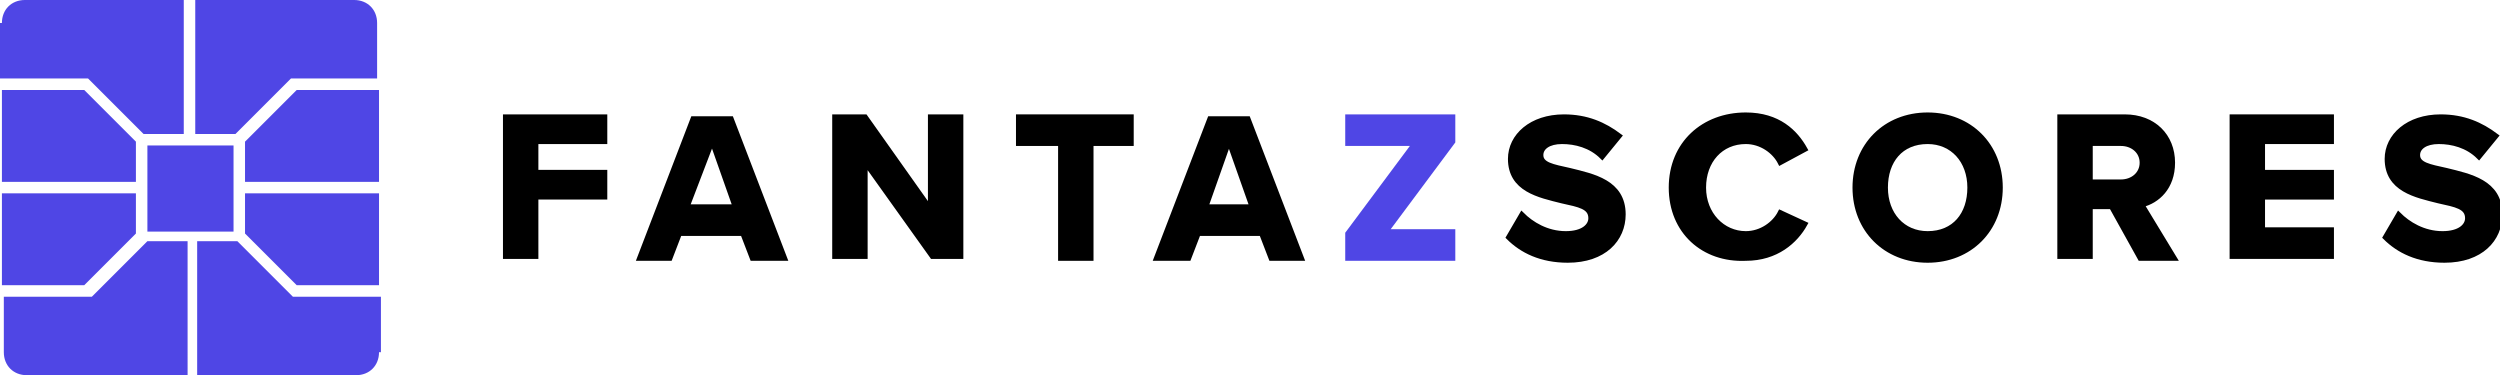 <?xml version="1.0" encoding="utf-8"?>
<svg viewBox="13.6 13.2 130.6 19.6" xmlns="http://www.w3.org/2000/svg">
  <defs>
    <style type="text/css">
	.st0{fill:#4F46E5;}
	.st1{stroke:#000000;stroke-width:0.25;stroke-miterlimit:10;}
	.st2{fill:#4F46E5;stroke:#4F46E5;stroke-width:0.25;stroke-miterlimit:10;}
	.st3{fill:#FFFFFF;}
	.st4{fill:#FFFFFF;stroke:#FFFFFF;stroke-width:0.25;stroke-miterlimit:10;}
</style>
  </defs>
  <g id="SvgjsG3556" transform="matrix(1, 0, 0, 1, 80, -5)">
    <g>
      <path class="st0" d="M-66.3,19.4c0-0.7,0.5-1.2,1.2-1.2h8.3v7h-2.1l-2.9-2.9h-4.6V19.4z M-54.2,25.8v4.5h-4.5v-4.5H-54.2z M-66.3,22.9h4.3l2.7,2.7v2.1h-7V22.9z M-66.3,28.3h7v2.1l-2.7,2.7h-4.3V28.3z M-56.7,37.8h-8.3c-0.7,0-1.2-0.5-1.2-1.2v-2.9h4.6 l2.9-2.9h2.1V37.8z M-46.6,36.6c0,0.7-0.5,1.2-1.2,1.2h-8.3v-7h2.1l2.9,2.9h4.6V36.6z M-46.6,33.1h-4.3l-2.7-2.7v-2.1h7V33.1z M-46.6,27.7h-7v-2.1l2.7-2.7h4.3V27.7z M-46.6,22.3h-4.6l-2.9,2.9h-2.1v-7h8.3c0.7,0,1.2,0.5,1.2,1.2V22.3z"/>
    </g>
  </g>
  <g transform="matrix(1, 0, 0, 1, 0, 3.9)">
    <path class="st1" d="M40,15.4h5.2v1.3h-3.6v1.6h3.6v1.3h-3.6v3.1H40V15.4z"/>
    <path class="st1" d="M52.4,21.5h-3.3l-0.5,1.3H47l2.8-7.3h2l2.8,7.3h-1.7L52.4,21.5z M49.5,20.1H52l-1.2-3.4L49.5,20.1z"/>
    <path class="st1" d="M58.8,17.8v4.9h-1.6v-7.3h1.6l3.4,4.8v-4.8h1.6v7.3h-1.5L58.8,17.8z"/>
    <path class="st1" d="M68.9,16.8h-2.1v-1.4h5.9v1.4h-2.1v6h-1.6V16.8z"/>
    <path class="st1" d="M79.5,21.5h-3.3l-0.5,1.3H74l2.8-7.3h2l2.8,7.3H80L79.5,21.5z M76.6,20.1h2.4l-1.2-3.4L76.6,20.1z"/>
    <path class="st2" d="M84,21.5l3.5-4.7H84v-1.4h5.5v1.3l-3.5,4.7h3.5v1.4H84V21.5z"/>
    <path class="st1" d="M93.1,20.5c0.5,0.5,1.3,1,2.3,1c0.9,0,1.3-0.4,1.3-0.8c0-0.6-0.6-0.7-1.5-0.9c-1.2-0.3-2.7-0.6-2.7-2.2 c0-1.2,1.1-2.2,2.8-2.2c1.2,0,2.1,0.4,2.9,1l-0.9,1.1c-0.6-0.6-1.4-0.8-2.1-0.8c-0.7,0-1.1,0.3-1.1,0.7c0,0.5,0.6,0.6,1.5,0.8 c1.2,0.3,2.8,0.6,2.8,2.3c0,1.3-1,2.4-2.9,2.4c-1.4,0-2.4-0.5-3.1-1.2L93.1,20.5z"/>
    <path class="st1" d="M100.9,19.1c0-2.3,1.7-3.8,3.9-3.8c1.7,0,2.6,0.9,3.1,1.8l-1.3,0.7c-0.3-0.6-1-1.1-1.8-1.1 c-1.3,0-2.2,1-2.2,2.4s1,2.4,2.2,2.4c0.8,0,1.5-0.5,1.8-1.1l1.3,0.6c-0.5,0.9-1.5,1.8-3.1,1.8C102.6,22.9,100.9,21.4,100.9,19.1z"/>
    <path class="st1" d="M114.3,15.3c2.2,0,3.8,1.6,3.8,3.8s-1.6,3.8-3.8,3.8c-2.2,0-3.8-1.6-3.8-3.8S112.1,15.3,114.3,15.3z M114.3,16.7c-1.4,0-2.2,1-2.2,2.4c0,1.4,0.9,2.4,2.2,2.4c1.4,0,2.2-1,2.2-2.4C116.5,17.7,115.6,16.7,114.3,16.7z"/>
    <path class="st1" d="M123.9,20.1h-1.1v2.6h-1.6v-7.3h3.4c1.5,0,2.5,1,2.5,2.4c0,1.3-0.8,2-1.6,2.2l1.7,2.8h-1.8L123.9,20.1z M124.4,16.8h-1.6v2h1.6c0.6,0,1.1-0.4,1.1-1C125.5,17.2,125,16.8,124.4,16.8z"/>
    <path class="st1" d="M130.2,15.4h5.2v1.3h-3.6v1.6h3.6v1.3h-3.6v1.7h3.6v1.4h-5.2V15.4z"/>
    <path class="st1" d="M138.9,20.5c0.5,0.5,1.3,1,2.3,1c0.9,0,1.3-0.4,1.3-0.8c0-0.6-0.6-0.7-1.5-0.9c-1.2-0.3-2.7-0.6-2.7-2.2 c0-1.2,1.1-2.2,2.8-2.2c1.2,0,2.1,0.4,2.9,1l-0.9,1.1c-0.6-0.6-1.4-0.8-2.1-0.8c-0.7,0-1.1,0.3-1.1,0.7c0,0.5,0.6,0.6,1.5,0.8 c1.2,0.3,2.8,0.6,2.8,2.3c0,1.3-1,2.4-2.9,2.4c-1.4,0-2.4-0.5-3.1-1.2L138.9,20.5z"/>
  </g>
</svg>